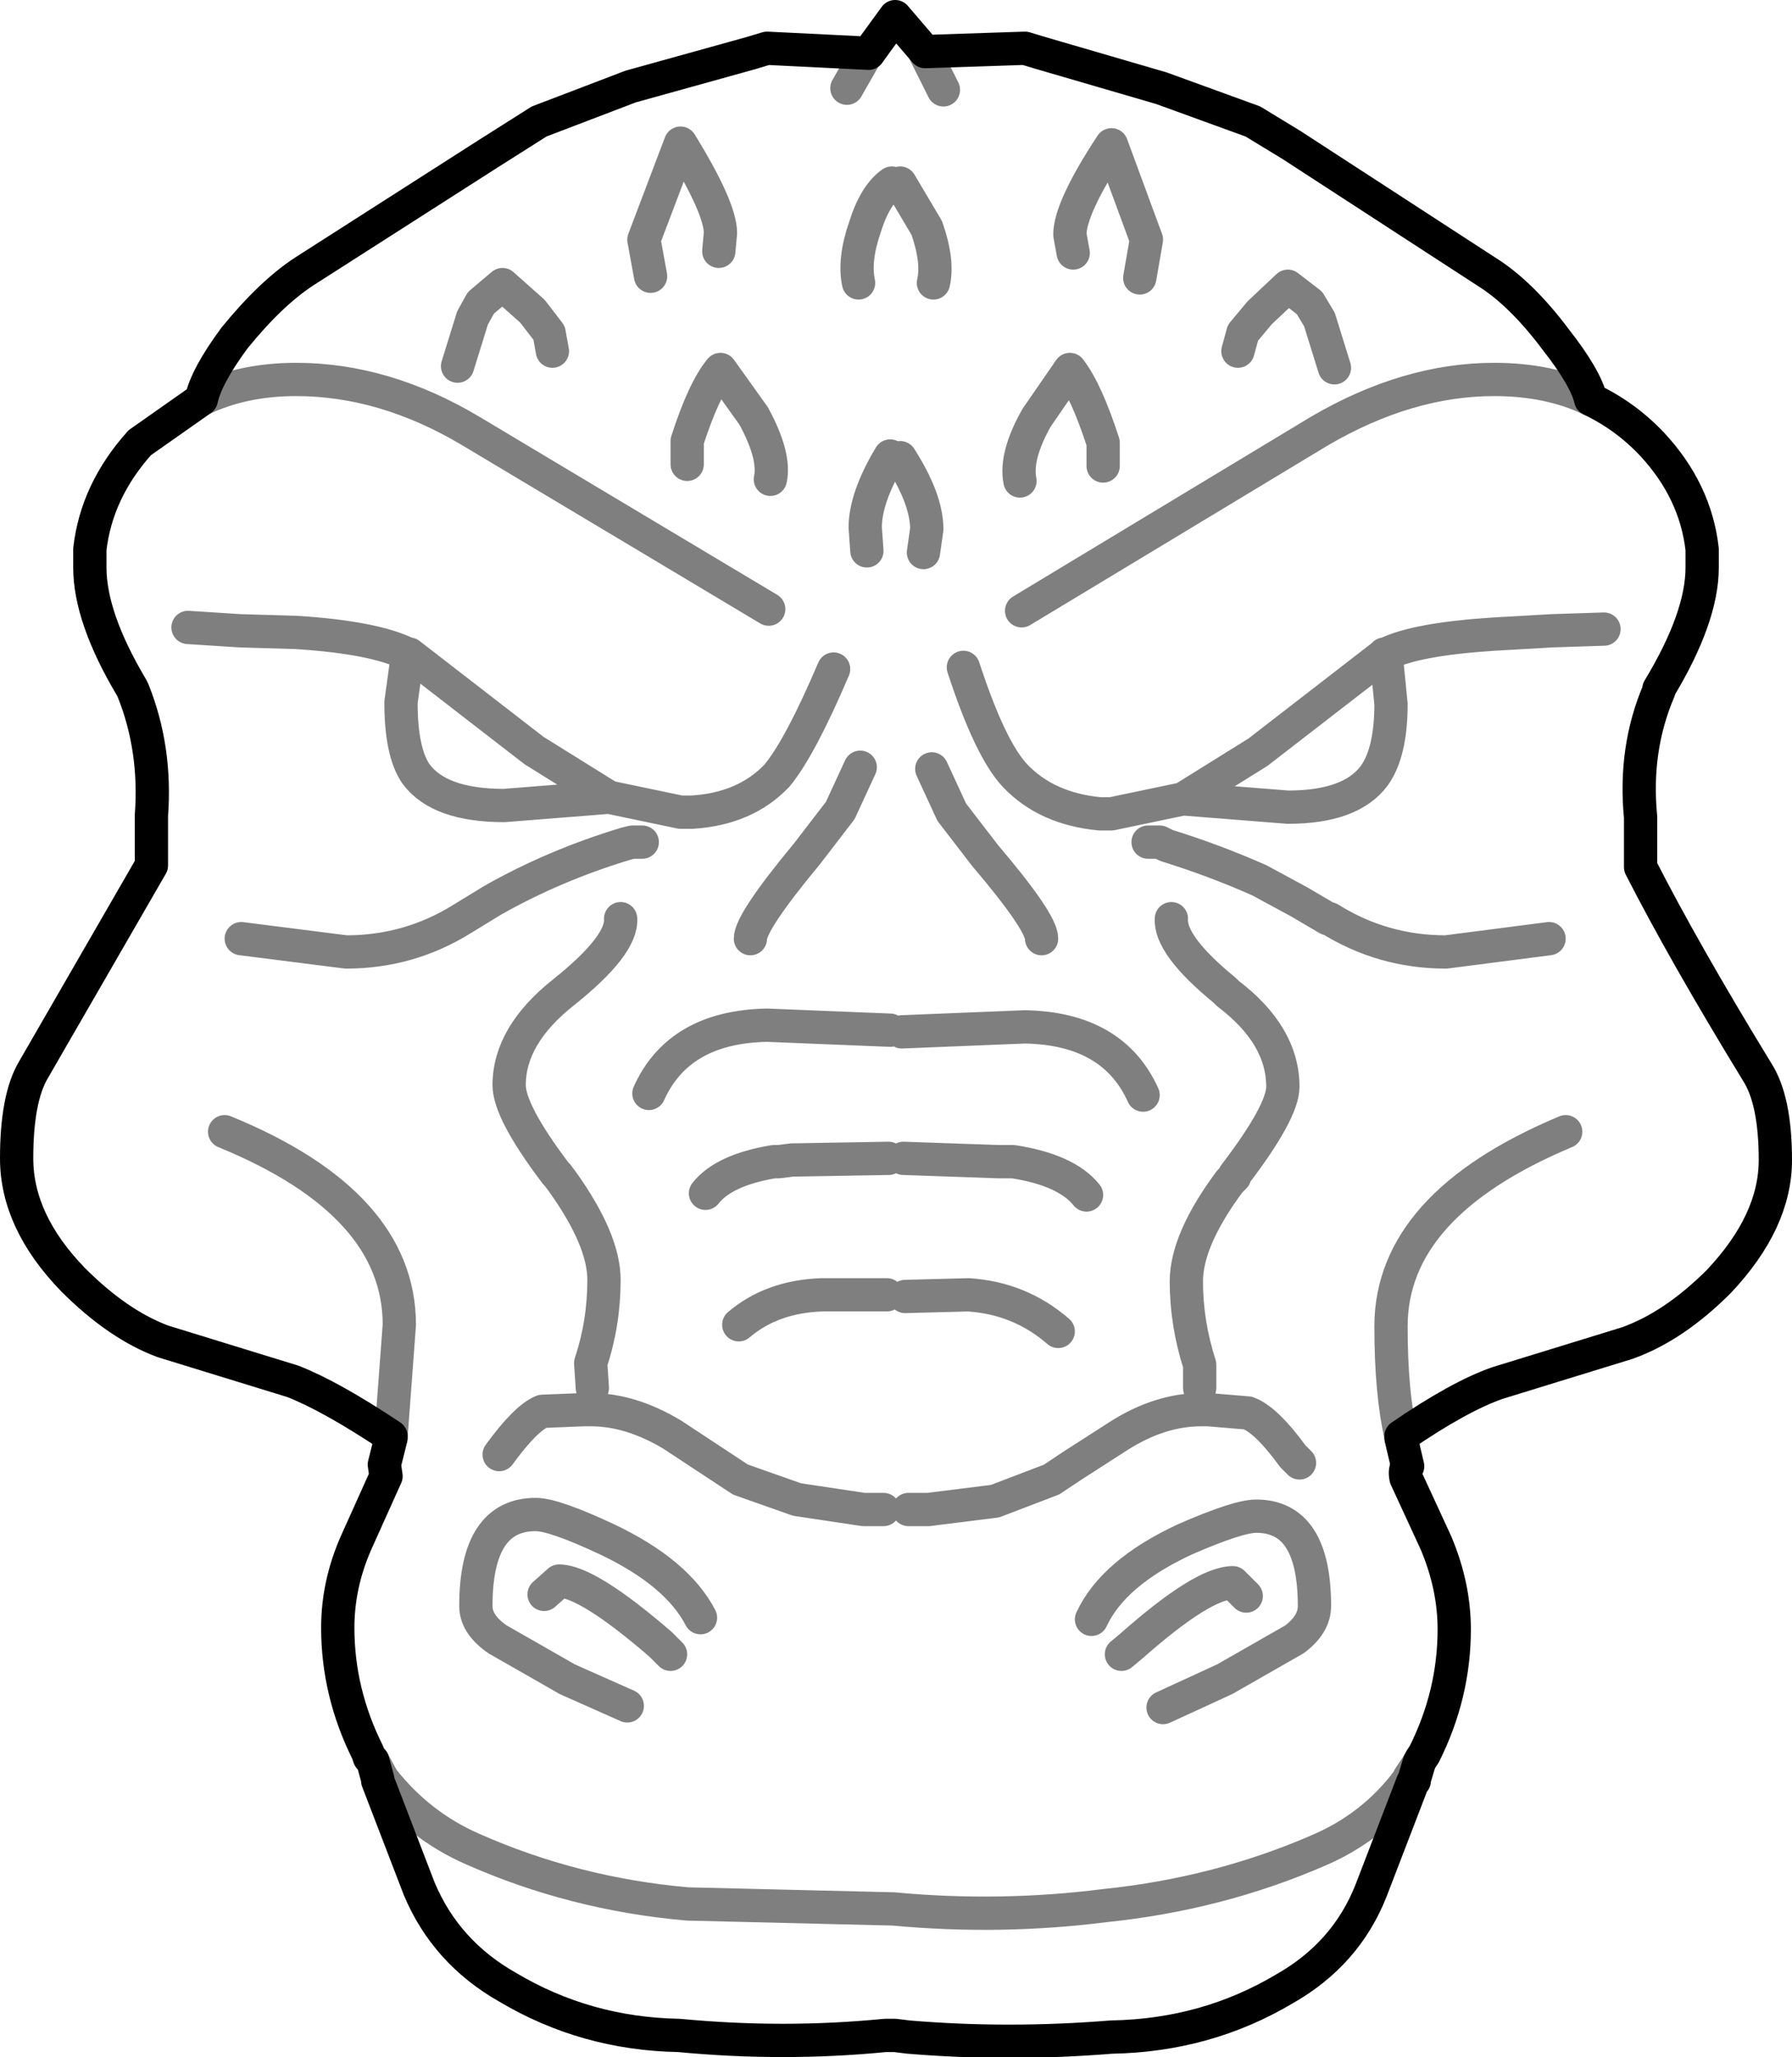 <?xml version="1.0" encoding="UTF-8" standalone="no"?>
<svg xmlns:xlink="http://www.w3.org/1999/xlink" height="61.8px" width="53.85px" xmlns="http://www.w3.org/2000/svg">
  <g transform="matrix(1.0, 0.0, 0.0, 1.0, -373.0, -133.4)">
    <path d="M399.1 135.0 L396.05 134.85 395.55 135.0 391.95 136.0 389.2 137.05 387.7 138.0 382.15 141.55 Q381.15 142.2 380.05 143.55 379.2 144.7 379.05 145.4 L377.2 146.7 Q375.9 148.15 375.7 149.9 L375.7 150.45 Q375.7 151.95 376.95 154.05 L377.0 154.15 Q377.7 155.9 377.55 157.9 L377.55 159.4 374.0 165.55 Q373.5 166.4 373.5 168.2 373.5 170.1 375.2 171.85 376.55 173.2 377.9 173.7 L381.8 174.9 Q382.95 175.35 384.75 176.55 L384.75 176.6 384.55 177.4 384.6 177.75 383.7 179.75 Q383.15 181.0 383.15 182.3 383.15 184.25 384.05 186.05 L384.1 186.2 384.2 186.3 384.35 186.85 384.35 186.9 385.6 190.15 Q386.4 192.05 388.25 193.1 390.6 194.5 393.4 194.55 396.55 194.85 399.6 194.55 L399.9 194.55 400.3 194.6 Q403.3 194.85 406.4 194.6 409.25 194.55 411.6 193.15 413.45 192.1 414.2 190.2 L415.45 186.95 415.5 186.9 415.5 186.85 415.65 186.35 415.7 186.25 415.8 186.1 Q416.7 184.3 416.7 182.35 416.7 181.05 416.15 179.75 L415.25 177.8 Q415.2 177.55 415.3 177.45 L415.1 176.6 415.1 176.55 Q416.85 175.35 418.0 174.95 L421.9 173.75 Q423.3 173.25 424.65 171.9 426.35 170.1 426.35 168.25 426.35 166.45 425.8 165.6 423.6 162.0 422.3 159.45 L422.3 157.95 Q422.1 155.9 422.85 154.15 L422.85 154.1 Q424.15 151.95 424.15 150.45 L424.15 149.9 Q423.95 148.15 422.65 146.75 421.85 145.9 420.8 145.4 420.65 144.75 419.75 143.6 418.7 142.2 417.65 141.55 L411.8 137.75 410.65 137.05 407.9 136.05 404.3 135.0 403.8 134.85 400.8 134.95 399.9 133.9 399.1 135.0" fill="none" stroke="#000000" stroke-linecap="round" stroke-linejoin="round" stroke-width="1.0"/>
    <path d="M379.05 145.4 Q380.3 144.8 381.9 144.8 384.55 144.8 387.15 146.35 L396.1 151.7 M384.75 176.55 L385.0 173.2 Q385.0 169.55 379.75 167.4 M399.1 135.0 L399.05 135.0 398.45 136.05 M400.8 134.95 L400.8 135.0 401.35 136.1 M394.6 140.95 L394.65 140.4 Q394.65 139.65 393.45 137.7 L392.35 140.6 392.55 141.7 M389.6 143.95 L389.5 143.4 389.0 142.75 388.1 141.95 387.45 142.5 387.2 142.95 386.75 144.4 M393.65 147.35 L393.65 146.65 Q394.15 145.1 394.65 144.5 L395.65 145.9 Q396.3 147.1 396.15 147.8 M406.15 147.4 L406.15 146.7 Q405.65 145.15 405.15 144.5 L404.15 145.95 Q403.5 147.1 403.65 147.85 M398.8 141.9 Q398.65 141.2 399.0 140.2 399.3 139.25 399.8 138.9 M401.05 141.9 Q401.2 141.25 400.85 140.25 L400.05 138.9 M378.65 152.25 L380.2 152.35 381.9 152.4 Q384.25 152.55 385.25 153.05 L385.3 153.05 389.05 155.95 391.3 157.35 393.45 157.8 393.6 157.8 393.8 157.8 Q395.4 157.7 396.35 156.7 397.05 155.85 398.05 153.5 M401.95 153.45 Q402.75 155.9 403.5 156.7 404.45 157.7 406.05 157.85 L406.4 157.85 408.55 157.4 410.8 156.0 414.55 153.1 414.6 153.05 414.65 153.05 Q415.55 152.6 417.9 152.45 L419.65 152.35 421.2 152.3 M400.75 150.0 L400.85 149.3 Q400.85 148.4 400.05 147.15 M399.05 149.95 L399.0 149.25 Q399.0 148.35 399.75 147.1 M395.55 161.6 Q395.55 161.1 397.25 159.05 L398.25 157.75 398.85 156.45 M401.0 156.5 L401.6 157.8 402.6 159.1 Q404.3 161.1 404.3 161.6 M385.25 153.05 L385.05 154.5 Q385.05 156.0 385.5 156.65 386.2 157.6 388.15 157.6 L391.3 157.35 M380.25 161.6 L383.4 162.0 Q385.3 162.0 386.9 161.0 L387.8 160.45 Q389.65 159.4 391.8 158.75 L392.0 158.7 392.3 158.7 M390.8 175.1 L390.75 174.35 Q391.15 173.15 391.15 171.85 391.15 170.65 389.9 168.9 L389.75 168.7 389.7 168.65 Q388.3 166.8 388.3 166.0 388.3 164.5 389.95 163.2 391.7 161.8 391.65 161.0 M400.1 164.4 L403.8 164.25 Q406.45 164.3 407.35 166.3 M392.5 166.25 Q393.4 164.25 396.05 164.2 L399.75 164.35 M399.7 168.2 L396.8 168.25 396.4 168.3 396.25 168.3 Q394.75 168.55 394.2 169.25 M395.2 173.2 Q396.2 172.35 397.7 172.3 L399.65 172.3 M405.65 169.3 Q405.05 168.55 403.45 168.3 L403.0 168.3 400.15 168.2 M400.2 172.35 L402.1 172.3 Q403.65 172.4 404.8 173.4 M384.2 186.3 L384.5 186.85 Q385.6 188.25 387.2 188.95 390.25 190.3 393.65 190.6 L399.85 190.75 Q403.05 191.05 406.2 190.65 409.6 190.3 412.6 189.0 414.25 188.3 415.3 186.9 L415.35 186.8 415.65 186.35 M415.1 176.55 Q414.8 175.25 414.8 173.25 414.8 169.6 420.05 167.4 M399.55 178.75 L398.95 178.75 396.95 178.45 395.25 177.85 393.2 176.5 Q391.95 175.75 390.75 175.75 L390.7 175.75 390.55 175.75 389.3 175.8 Q388.8 176.0 388.0 177.1 M400.3 178.75 L400.9 178.75 402.9 178.5 404.6 177.85 405.2 177.45 406.6 176.55 Q407.85 175.75 409.1 175.75 L409.25 175.75 409.3 175.75 410.5 175.85 Q411.05 176.05 411.85 177.15 L412.05 177.35 M394.05 182.0 Q393.35 180.65 391.25 179.65 389.65 178.9 389.1 178.9 387.3 178.9 387.3 181.65 387.3 182.2 387.95 182.65 L390.05 183.85 391.85 184.65 M393.15 183.1 L392.9 182.85 392.85 182.8 Q390.65 180.9 389.8 180.9 L389.35 181.3 M405.25 141.0 L405.15 140.45 Q405.15 139.65 406.4 137.75 L407.45 140.6 407.25 141.75 M410.2 143.95 L410.35 143.4 410.85 142.8 411.7 142.0 412.35 142.5 412.65 143.0 413.1 144.45 M420.8 145.4 Q419.55 144.8 417.9 144.8 415.3 144.8 412.65 146.35 L403.7 151.75 M408.55 157.4 L411.7 157.65 Q413.6 157.65 414.3 156.7 414.8 156.0 414.8 154.55 L414.65 153.05 M419.55 161.6 L416.45 162.0 Q414.55 162.0 412.95 161.0 L412.9 161.0 412.05 160.5 410.85 159.85 Q409.5 159.25 408.05 158.8 L407.85 158.7 407.5 158.7 M409.05 175.1 L409.05 174.4 Q408.65 173.15 408.65 171.9 408.65 170.65 409.95 168.9 L410.1 168.75 410.1 168.7 Q411.55 166.8 411.55 166.05 411.55 164.5 409.9 163.25 L409.85 163.2 409.8 163.15 Q408.15 161.8 408.2 161.0 M407.95 184.7 L409.8 183.85 411.9 182.65 Q412.5 182.2 412.5 181.65 412.5 178.95 410.75 178.95 410.2 178.95 408.6 179.65 406.45 180.65 405.8 182.05 M410.45 181.35 L410.05 180.95 Q409.15 180.95 407.0 182.85 L406.7 183.1" fill="none" stroke="#000000" stroke-linecap="round" stroke-linejoin="round" stroke-opacity="0.502" stroke-width="1.0"/>
  </g>
</svg>
